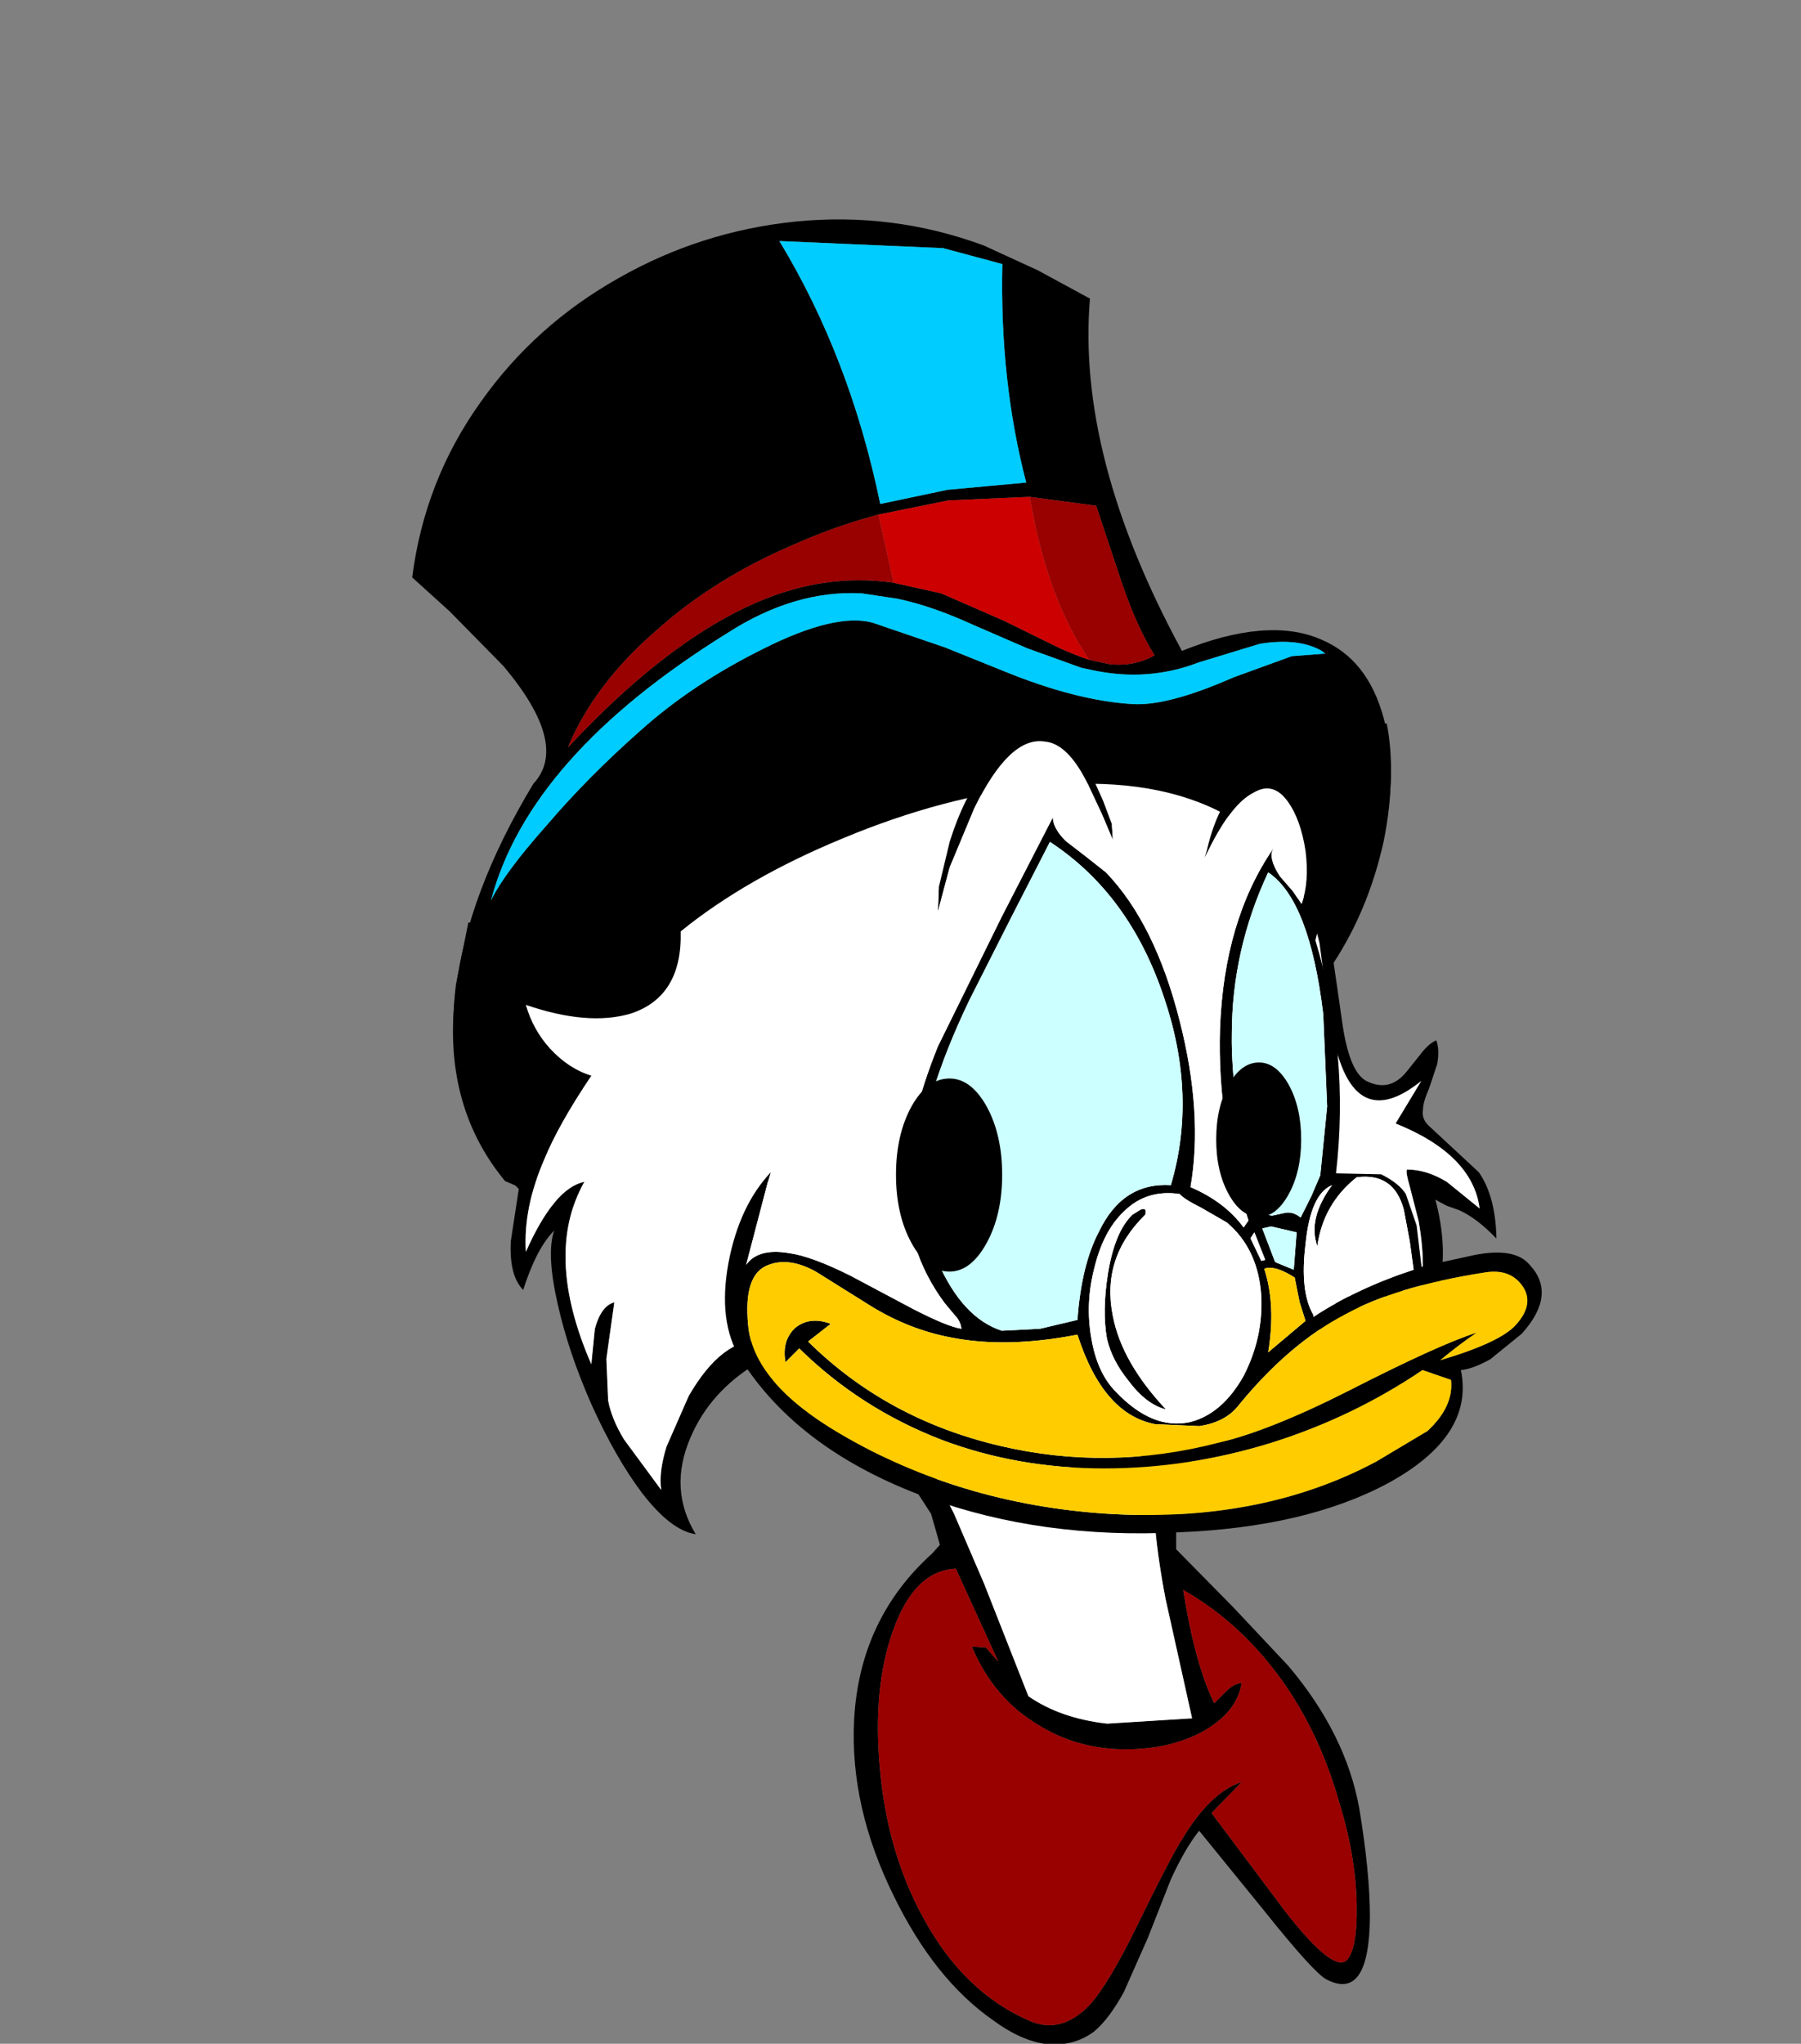 <?xml version="1.0" encoding="UTF-8" standalone="no"?>
<svg xmlns:xlink="http://www.w3.org/1999/xlink" height="103.9px" width="91.6px" xmlns="http://www.w3.org/2000/svg">
  <rect width="100%" height="100%" fill="#808080" stroke="none"/>
  <g transform="matrix(1.0, 0.0, 0.0, 1.0, 49.65, 57.35)">
    <use height="57.5" transform="matrix(0.9, 0.0, 0.0, 0.9, -28.685, -46.175)" width="55.3" xlink:href="#shape0"/>
    <use height="74.6" transform="matrix(0.9, 0.0, 0.0, 0.9, -26.595, -20.575)" width="58.95" xlink:href="#shape1"/>
    <use height="41.15" transform="matrix(1.0, 0.0, 0.0, 1.0, -12.8, -20.55)" width="41.55" xlink:href="#shape2"/>
    <use height="14.65" transform="matrix(0.837, 0.0, 0.0, 0.67, -4.079, -2.522)" width="6.45" xlink:href="#shape3"/>
    <use height="14.65" transform="matrix(0.67, 0.0, 0.0, 0.536, 12.207, -3.337)" width="6.45" xlink:href="#shape3"/>
  </g>
  <defs>
    <g id="shape0" transform="matrix(1.0, 0.0, 0.0, 1.0, 27.65, 28.75)">
      <path d="M27.25 6.35 Q26.4 10.2 24.4 13.25 L18.05 18.8 Q-2.1 34.4 -22.4 25.55 -26.0 21.2 -25.2 14.85 -24.55 9.3 -20.8 3.1 -18.75 0.9 -22.5 -3.55 L-25.55 -6.65 -27.65 -8.55 Q-26.95 -14.05 -23.75 -18.5 -20.7 -22.8 -16.0 -25.45 -11.35 -28.1 -6.0 -28.65 -0.5 -29.2 4.65 -27.3 L7.7 -25.9 10.65 -24.3 Q9.9 -15.35 15.85 -4.4 20.7 -6.35 23.7 -5.05 26.35 -3.95 27.25 -0.6 28.05 2.4 27.25 6.35 M5.7 -26.25 L2.35 -27.15 -6.9 -27.55 Q-2.9 -20.95 -1.2 -12.7 L2.6 -13.5 6.95 -13.9 7.05 -13.9 Q5.55 -19.65 5.7 -26.25 M18.75 -2.9 L22.05 -4.1 23.95 -4.25 23.75 -4.4 Q22.45 -5.15 20.25 -4.8 L16.8 -3.75 Q13.95 -2.65 10.85 -3.3 L10.15 -3.45 7.1 -4.55 4.1 -5.85 Q1.7 -6.95 -0.25 -7.35 L-2.25 -7.65 Q-6.05 -7.85 -9.85 -5.4 -21.05 1.55 -23.2 9.7 -22.45 8.15 -20.05 5.45 -17.7 2.7 -14.75 0.1 -11.8 -2.55 -7.75 -4.55 -3.75 -6.55 -1.65 -6.0 L2.45 -4.6 5.8 -3.25 Q9.85 -1.6 13.0 -1.4 15.0 -1.25 18.75 -2.9 M10.6 -3.9 L11.75 -3.65 Q13.15 -3.5 14.3 -4.15 13.3 -5.75 12.45 -8.25 L11.0 -12.6 7.25 -13.1 2.65 -12.9 -1.3 -12.1 Q-3.75 -11.45 -6.1 -10.4 -10.55 -8.5 -13.8 -5.6 -17.35 -2.55 -18.85 1.05 -12.4 -5.85 -6.7 -7.7 -3.6 -8.7 -0.45 -8.25 L2.25 -7.65 5.8 -6.1 8.95 -4.55 Q9.85 -4.15 10.6 -3.9 M16.45 5.5 Q14.85 4.25 12.05 3.65 6.65 2.45 0.0 4.25 -6.7 6.05 -10.75 9.8 -14.8 13.5 -13.9 16.95 L-13.9 17.0 Q-12.95 20.45 -7.55 21.65 L-4.95 22.05 Q-0.65 22.4 4.5 21.05 11.15 19.25 15.25 15.55 L15.95 14.85 Q19.2 11.5 18.4 8.35 17.9 6.65 16.45 5.5" fill="#000000" fill-rule="evenodd" stroke="none"/>
      <path d="M18.75 -2.9 Q15.0 -1.25 13.0 -1.4 9.85 -1.6 5.8 -3.25 L2.45 -4.6 -1.65 -6.0 Q-3.75 -6.55 -7.75 -4.55 -11.8 -2.55 -14.75 0.1 -17.7 2.7 -20.05 5.45 -22.45 8.15 -23.2 9.7 -21.05 1.55 -9.85 -5.4 -6.05 -7.85 -2.25 -7.65 L-0.25 -7.35 Q1.7 -6.95 4.1 -5.85 L7.1 -4.55 10.15 -3.45 10.85 -3.3 Q13.95 -2.65 16.8 -3.75 L20.25 -4.8 Q22.45 -5.15 23.75 -4.4 L23.95 -4.25 22.05 -4.1 18.75 -2.9 M5.7 -26.25 Q5.55 -19.65 7.05 -13.9 L6.95 -13.9 2.6 -13.5 -1.2 -12.7 Q-2.9 -20.95 -6.9 -27.55 L2.35 -27.15 5.7 -26.25" fill="#00ccff" fill-rule="evenodd" stroke="none"/>
      <path d="M7.25 -13.1 L11.0 -12.6 12.45 -8.25 Q13.3 -5.75 14.3 -4.15 13.15 -3.5 11.75 -3.65 L10.6 -3.9 Q8.2 -7.45 7.25 -13.1 M-0.45 -8.25 Q-3.6 -8.7 -6.7 -7.7 -12.4 -5.85 -18.85 1.05 -17.35 -2.55 -13.8 -5.6 -10.55 -8.5 -6.1 -10.4 -3.75 -11.45 -1.3 -12.1 L-0.45 -8.25" fill="#990000" fill-rule="evenodd" stroke="none"/>
      <path d="M10.6 -3.9 Q9.85 -4.15 8.95 -4.55 L5.8 -6.1 2.25 -7.65 -0.45 -8.25 -1.3 -12.1 2.65 -12.9 7.25 -13.1 Q8.2 -7.45 10.6 -3.9" fill="#cc0000" fill-rule="evenodd" stroke="none"/>
      <path d="M15.95 14.85 L15.25 15.55 Q11.15 19.25 4.5 21.05 -0.65 22.4 -4.95 22.05 L-5.9 19.25 Q-2.0 19.4 2.55 18.2 9.2 16.4 13.3 12.7 L14.3 11.7 15.95 14.85" fill="#660000" fill-rule="evenodd" stroke="none"/>
      <path d="M-13.9 16.95 Q-14.8 13.5 -10.75 9.8 -6.7 6.05 0.0 4.25 6.65 2.45 12.05 3.65 14.85 4.25 16.45 5.5 17.2 8.5 14.3 11.7 L13.3 12.7 Q9.2 16.4 2.55 18.2 -2.0 19.4 -5.9 19.25 L-9.5 18.8 Q-12.3 18.2 -13.9 16.95" fill="#333333" fill-rule="evenodd" stroke="none"/>
      <path d="M16.45 5.5 Q17.9 6.65 18.4 8.35 19.2 11.5 15.95 14.85 L14.3 11.7 Q17.2 8.5 16.45 5.5 M-4.95 22.05 L-7.55 21.65 Q-12.95 20.45 -13.9 17.0 L-13.9 16.95 Q-12.3 18.2 -9.5 18.8 L-5.9 19.25 -4.95 22.05" fill="#330000" fill-rule="evenodd" stroke="none"/>
    </g>
    <g id="shape1" transform="matrix(1.0, 0.0, 0.0, 1.0, 38.55, 59.25)">
      <path d="M14.05 -53.0 Q13.2 -49.1 11.15 -46.05 L11.4 -44.35 11.7 -42.25 Q12.1 -39.55 13.05 -39.05 14.35 -38.4 15.3 -39.55 L16.1 -40.55 Q16.55 -41.15 17.0 -41.35 17.2 -40.8 17.05 -40.0 L16.6 -38.65 Q16.25 -37.85 16.25 -37.45 16.15 -36.9 16.6 -36.5 L19.4 -33.9 Q20.35 -32.55 20.4 -30.15 19.3 -31.3 18.3 -31.75 L17.6 -32.0 Q17.2 -32.2 16.95 -32.35 18.3 -27.25 15.35 -24.05 L15.05 -25.5 14.35 -24.1 Q13.95 -23.3 13.35 -23.05 13.05 -24.8 11.8 -25.9 9.3 -20.7 2.65 -17.3 2.3 -16.35 2.3 -14.95 L2.3 -12.6 5.55 -9.3 8.65 -6.0 Q11.9 -2.15 12.65 2.05 13.25 5.65 13.25 8.2 13.2 12.95 10.8 11.7 10.1 11.35 7.3 7.85 L3.6 3.3 Q2.8 4.3 2.0 6.05 L0.7 9.35 -0.65 12.4 Q-1.5 13.95 -2.35 14.65 -3.5 15.5 -5.05 15.35 -6.5 15.15 -8.05 14.0 -11.35 11.7 -13.65 7.0 -16.15 1.95 -15.9 -2.95 -15.6 -8.65 -11.5 -12.35 L-11.05 -12.85 -11.55 -14.6 -12.65 -16.3 Q-13.6 -17.45 -15.45 -18.65 L-18.7 -20.7 Q-20.5 -21.95 -21.4 -23.1 -24.05 -21.5 -25.15 -18.9 -26.4 -16.0 -24.85 -13.45 -26.25 -13.65 -27.9 -15.8 -29.4 -17.8 -30.75 -20.8 -32.05 -23.75 -32.65 -26.45 -33.3 -29.3 -32.85 -30.6 -33.85 -29.6 -34.6 -27.25 -35.4 -28.05 -35.3 -30.0 L-34.85 -32.95 Q-39.25 -37.55 -38.4 -44.5 L-37.7 -48.0 -27.35 -48.0 -20.1 -56.0 14.2 -59.25 Q14.75 -56.45 14.05 -53.0 M1.05 -14.6 L1.0 -16.8 Q-5.3 -15.5 -11.35 -16.8 L-10.25 -14.6 -8.55 -10.65 -6.05 -4.3 Q-4.25 -3.05 -1.6 -2.75 L3.2 -3.05 1.7 -9.8 Q1.2 -12.4 1.05 -14.6 M10.8 -43.85 L10.4 -46.85 Q9.15 -52.15 4.6 -54.35 0.6 -56.3 -5.4 -55.7 -10.8 -55.15 -16.55 -52.75 -22.0 -50.5 -25.7 -47.5 -25.6 -43.8 -28.55 -42.85 -30.95 -42.15 -34.45 -43.35 -34.05 -41.95 -33.1 -40.9 -32.05 -39.75 -30.75 -39.35 -32.6 -36.6 -33.4 -34.65 -34.6 -31.9 -34.45 -29.4 -32.85 -33.0 -31.15 -33.35 -33.45 -29.25 -30.75 -23.05 L-30.55 -25.05 Q-30.2 -26.35 -29.45 -26.55 L-29.9 -23.35 -29.8 -21.0 Q-29.6 -19.95 -28.9 -18.8 L-26.8 -15.95 Q-26.95 -16.95 -26.5 -18.4 L-25.25 -21.25 Q-23.35 -24.55 -21.1 -24.4 -18.2 -20.95 -13.65 -19.0 -9.2 -17.1 -4.35 -17.2 0.65 -17.35 4.7 -19.65 9.15 -22.25 11.6 -27.0 11.85 -27.45 13.85 -24.8 L14.2 -27.45 Q14.65 -27.7 15.2 -27.05 L15.85 -26.0 Q16.55 -28.05 16.0 -31.15 L15.5 -33.1 Q15.25 -33.95 15.35 -34.05 16.45 -34.05 17.6 -33.35 L19.45 -31.85 Q19.05 -34.9 14.7 -36.65 L16.15 -39.05 Q12.8 -36.35 11.5 -40.3 11.05 -41.6 10.8 -43.85 M4.45 -3.9 L5.15 -4.6 Q5.55 -5.0 6.0 -5.05 5.75 -3.4 3.8 -2.3 1.95 -1.3 -0.55 -1.3 -3.25 -1.3 -5.45 -2.65 -8.0 -4.15 -9.25 -7.1 L-8.45 -7.05 -7.75 -6.25 -10.15 -11.5 Q-12.5 -11.4 -13.7 -8.0 -14.85 -4.8 -14.45 -0.3 -14.05 4.45 -12.0 8.2 -9.7 12.45 -5.95 14.05 -4.2 14.8 -2.6 13.15 -1.55 12.0 0.0 8.85 1.95 4.85 2.65 3.75 4.25 1.1 6.0 0.55 L4.3 2.3 6.25 4.9 8.5 7.9 Q11.2 11.35 11.95 10.6 12.55 9.95 12.5 7.45 12.45 4.7 11.5 1.65 10.45 -2.05 8.45 -4.95 6.05 -8.4 2.7 -10.3 3.35 -6.15 4.45 -3.9" fill="#000000" fill-rule="evenodd" stroke="none"/>
      <path d="M10.8 -43.85 Q11.05 -41.6 11.5 -40.3 12.8 -36.35 16.15 -39.05 L14.7 -36.65 Q19.05 -34.9 19.45 -31.85 L17.6 -33.35 Q16.45 -34.05 15.35 -34.05 15.25 -33.95 15.5 -33.1 L16.0 -31.15 Q16.55 -28.05 15.85 -26.0 L15.2 -27.05 Q14.65 -27.7 14.2 -27.45 L13.85 -24.8 Q11.85 -27.45 11.6 -27.0 9.15 -22.25 4.7 -19.65 0.65 -17.35 -4.35 -17.2 -9.2 -17.1 -13.65 -19.0 -18.2 -20.95 -21.1 -24.4 -23.35 -24.55 -25.25 -21.25 L-26.5 -18.4 Q-26.95 -16.95 -26.8 -15.95 L-28.9 -18.8 Q-29.6 -19.95 -29.8 -21.0 L-29.9 -23.35 -29.45 -26.55 Q-30.2 -26.35 -30.55 -25.05 L-30.75 -23.05 Q-33.45 -29.25 -31.15 -33.35 -32.85 -33.0 -34.45 -29.4 -34.6 -31.9 -33.4 -34.65 -32.6 -36.6 -30.75 -39.35 -32.05 -39.75 -33.1 -40.9 -34.05 -41.95 -34.45 -43.35 -30.95 -42.15 -28.55 -42.85 -25.6 -43.8 -25.7 -47.5 -22.0 -50.5 -16.55 -52.75 -10.8 -55.15 -5.4 -55.7 0.6 -56.3 4.6 -54.35 9.15 -52.15 10.4 -46.85 L10.8 -43.85 M1.05 -14.6 Q1.2 -12.4 1.7 -9.8 L3.2 -3.05 -1.6 -2.75 Q-4.25 -3.05 -6.05 -4.3 L-8.55 -10.65 -10.25 -14.6 -11.35 -16.8 Q-5.3 -15.5 1.0 -16.8 L1.05 -14.6" fill="#ffffff" fill-rule="evenodd" stroke="none"/>
      <path d="M4.45 -3.9 Q3.35 -6.15 2.7 -10.3 6.05 -8.4 8.45 -4.95 10.45 -2.05 11.5 1.65 12.45 4.7 12.5 7.45 12.55 9.95 11.95 10.6 11.2 11.35 8.5 7.9 L6.25 4.9 4.3 2.3 6.0 0.55 Q4.25 1.1 2.65 3.75 1.95 4.85 0.0 8.85 -1.55 12.0 -2.6 13.15 -4.2 14.8 -5.95 14.05 -9.7 12.45 -12.0 8.2 -14.05 4.45 -14.45 -0.3 -14.85 -4.8 -13.7 -8.0 -12.5 -11.4 -10.15 -11.5 L-7.75 -6.25 -8.45 -7.05 -9.25 -7.1 Q-8.0 -4.15 -5.45 -2.65 -3.25 -1.3 -0.55 -1.3 1.95 -1.3 3.8 -2.3 5.75 -3.4 6.0 -5.05 5.55 -5.0 5.15 -4.6 L4.45 -3.9" fill="#990000" fill-rule="evenodd" stroke="none"/>
    </g>
    <g id="shape2" transform="matrix(1.0, 0.0, 0.0, 1.0, 20.75, 20.55)">
      <path d="M3.8 -14.2 Q4.4 -16.7 5.65 -17.6 6.75 -18.5 7.95 -17.6 9.15 -16.7 9.6 -14.6 10.05 -12.3 9.3 -9.55 11.05 -3.8 10.35 2.3 L12.65 2.35 Q13.55 2.8 13.9 3.35 L14.45 4.95 14.7 7.05 15.8 6.8 17.4 6.45 Q19.45 6.05 20.2 6.95 21.6 8.45 19.8 10.45 L18.2 11.75 Q17.3 12.25 16.7 12.3 17.4 15.65 13.0 18.05 8.8 20.3 2.3 20.55 -4.6 20.9 -10.4 18.8 -17.0 16.4 -19.95 11.7 -21.1 9.85 -20.55 6.85 -20.0 3.95 -18.4 2.25 L-18.55 2.75 -19.65 6.95 Q-19.05 6.1 -17.5 6.35 -16.35 6.5 -14.35 7.5 L-11.15 9.2 Q-9.4 10.1 -8.7 10.2 -8.75 9.8 -9.05 9.5 L-9.55 8.9 Q-11.6 6.15 -11.5 2.6 -11.45 -0.3 -9.9 -4.15 L-6.65 -10.75 -4.05 -15.8 Q-4.05 -15.25 -3.4 -14.6 L-2.3 -13.75 -1.35 -13.0 Q1.15 -10.4 2.4 -5.45 3.6 -0.75 2.95 3.0 4.7 3.75 5.65 5.05 L5.9 4.7 Q4.3 -0.25 4.45 -5.05 4.65 -10.55 7.15 -14.2 6.9 -13.7 7.5 -12.8 L8.15 -12.05 8.6 -11.4 Q9.0 -12.5 8.8 -14.1 8.55 -15.7 7.9 -16.6 7.15 -17.65 6.15 -17.05 5.05 -16.5 3.9 -14.2 L3.65 -13.7 3.8 -14.2 M-9.85 -12.25 L-9.3 -14.55 Q-8.6 -16.8 -7.4 -18.4 -6.1 -20.3 -4.9 -20.5 -3.5 -20.8 -2.4 -18.65 L-1.5 -16.65 -1.05 -15.45 -1.0 -14.65 -1.55 -15.95 -2.3 -17.55 Q-3.3 -19.55 -4.45 -19.65 -6.25 -19.95 -8.05 -16.25 L-9.3 -13.25 -9.9 -11.0 -9.85 -12.25 M9.9 -1.1 L9.7 -5.8 Q9.0 -11.6 6.9 -13.0 5.05 -9.05 5.05 -4.75 5.0 -1.65 6.15 3.55 6.3 4.15 6.55 4.35 L7.1 4.45 7.8 4.3 Q8.2 4.25 8.55 4.55 L9.1 3.45 9.55 2.4 9.9 -1.1 M19.5 10.0 Q20.45 8.95 19.85 8.05 19.2 7.1 17.85 7.35 13.4 8.05 10.85 9.45 7.95 10.95 5.35 14.15 4.7 14.95 3.4 15.15 L1.15 15.05 Q-1.5 14.55 -2.8 10.5 -6.4 11.2 -9.2 10.65 -11.35 10.25 -13.3 9.05 L-16.1 7.3 Q-17.45 6.55 -18.5 6.95 -19.8 7.4 -19.55 10.0 -19.3 12.95 -14.85 15.55 -8.8 19.1 -1.35 19.6 6.5 20.1 12.4 16.95 L15.0 15.4 Q16.35 14.15 16.2 12.8 L14.75 12.3 Q11.2 14.7 7.05 16.0 2.85 17.3 -1.45 17.3 -5.85 17.3 -9.7 15.85 -13.85 14.25 -16.95 11.2 L-17.65 11.9 Q-17.85 10.8 -17.15 10.15 -16.4 9.55 -15.35 9.95 L-16.5 10.85 Q-12.5 14.8 -6.75 16.15 -1.25 17.45 4.35 16.0 6.95 15.4 11.0 13.35 15.6 11.0 17.5 10.4 16.55 11.05 15.65 11.8 18.7 10.9 19.5 10.0 M9.2 9.5 L9.2 9.6 Q11.4 8.15 14.3 7.2 L14.1 5.75 13.8 4.15 Q13.3 2.25 11.4 2.5 9.7 3.85 9.4 6.0 8.9 4.6 10.15 2.9 9.05 3.35 8.8 5.9 8.5 8.3 9.2 9.5 M7.05 5.0 L6.6 5.1 7.25 6.8 7.35 6.85 8.2 7.2 8.35 5.3 7.05 5.0 M0.65 4.4 Q-1.6 6.6 -1.0 9.55 -0.55 11.9 1.7 14.3 0.7 14.05 -0.2 12.85 -1.05 11.8 -1.3 10.7 -1.55 9.3 -1.25 7.4 -0.9 5.25 0.0 4.4 L0.4 4.15 Q0.75 4.0 0.65 4.4 M3.5 4.05 Q2.6 3.6 2.4 3.35 0.7 3.1 -0.45 4.25 -1.5 5.25 -1.95 7.15 -2.4 8.9 -2.1 10.65 -1.8 12.45 -0.85 13.4 1.0 15.35 2.9 14.95 4.55 14.55 5.65 12.6 6.65 10.65 6.55 8.55 6.4 6.15 4.8 4.8 L3.5 4.05 M6.75 6.7 L6.2 5.3 6.0 5.6 6.55 6.75 6.75 6.7 M8.25 7.6 Q7.25 6.95 6.7 7.15 7.3 9.0 6.9 11.4 L8.8 9.8 8.5 8.85 8.25 7.6 M1.95 2.9 Q3.3 -1.65 1.6 -6.65 -0.15 -11.9 -4.2 -14.55 L-6.2 -10.65 -8.3 -6.5 Q-10.7 -1.5 -10.9 2.05 -11.0 4.25 -9.9 6.8 -8.65 9.65 -6.65 10.3 L-4.7 10.2 -2.8 9.75 Q-2.6 6.95 -1.7 5.25 -0.5 2.75 1.95 2.9" fill="#000000" fill-rule="evenodd" stroke="none"/>
      <path d="M9.9 -1.1 L9.55 2.4 9.1 3.45 8.55 4.55 Q8.2 4.25 7.8 4.3 L7.1 4.45 6.55 4.35 Q6.3 4.15 6.15 3.55 5.0 -1.65 5.05 -4.75 5.05 -9.05 6.9 -13.0 9.0 -11.6 9.7 -5.8 L9.9 -1.1 M7.05 5.0 L8.35 5.3 8.2 7.2 7.35 6.85 7.25 6.8 6.6 5.1 7.05 5.0 M1.95 2.9 Q-0.5 2.75 -1.7 5.25 -2.6 6.95 -2.8 9.75 L-4.7 10.2 -6.65 10.3 Q-8.65 9.65 -9.9 6.8 -11.0 4.25 -10.9 2.05 -10.7 -1.5 -8.3 -6.5 L-6.2 -10.65 -4.2 -14.55 Q-0.15 -11.9 1.6 -6.65 3.3 -1.65 1.95 2.9" fill="#ccffff" fill-rule="evenodd" stroke="none"/>
      <path d="M19.5 10.0 Q18.7 10.9 15.65 11.8 16.55 11.05 17.5 10.4 15.6 11.0 11.0 13.35 6.95 15.4 4.35 16.0 -1.25 17.45 -6.75 16.15 -12.5 14.8 -16.5 10.85 L-15.35 9.95 Q-16.4 9.55 -17.15 10.15 -17.85 10.8 -17.65 11.9 L-16.95 11.2 Q-13.85 14.25 -9.7 15.85 -5.85 17.3 -1.45 17.3 2.85 17.3 7.05 16.0 11.2 14.7 14.75 12.3 L16.2 12.8 Q16.35 14.15 15.0 15.4 L12.4 16.95 Q6.5 20.1 -1.35 19.6 -8.8 19.1 -14.85 15.55 -19.3 12.95 -19.55 10.0 -19.8 7.4 -18.5 6.95 -17.45 6.55 -16.1 7.3 L-13.3 9.05 Q-11.35 10.25 -9.2 10.65 -6.4 11.2 -2.8 10.5 -1.5 14.55 1.15 15.05 L3.4 15.15 Q4.7 14.95 5.35 14.15 7.95 10.95 10.85 9.45 13.4 8.05 17.85 7.35 19.2 7.1 19.85 8.05 20.45 8.95 19.5 10.0 M8.25 7.6 L8.5 8.85 8.8 9.8 6.9 11.4 Q7.3 9.0 6.7 7.15 7.25 6.95 8.25 7.6" fill="#ffcc00" fill-rule="evenodd" stroke="none"/>
      <path d="M-18.55 2.75 Q-12.0 -4.05 -9.85 -12.25 L-9.9 -11.0 -9.3 -13.25 -8.05 -16.25 Q-6.25 -19.95 -4.45 -19.65 -3.3 -19.55 -2.3 -17.55 L-1.55 -15.95 -1.0 -14.65 -1.05 -15.45 Q1.55 -11.05 3.8 -14.2 L3.65 -13.7 3.9 -14.2 Q5.05 -16.5 6.15 -17.05 7.15 -17.65 7.9 -16.6 8.55 -15.7 8.8 -14.1 9.0 -12.5 8.6 -11.4 L8.15 -12.05 7.5 -12.8 Q6.9 -13.7 7.15 -14.2 4.65 -10.55 4.45 -5.05 4.3 -0.25 5.9 4.7 L5.65 5.05 Q4.7 3.75 2.95 3.0 3.6 -0.75 2.4 -5.45 1.15 -10.4 -1.35 -13.0 L-2.3 -13.75 -3.4 -14.6 Q-4.05 -15.25 -4.05 -15.8 L-6.65 -10.75 -9.9 -4.15 Q-11.45 -0.3 -11.5 2.6 -11.6 6.15 -9.55 8.9 L-9.05 9.5 Q-8.75 9.8 -8.7 10.2 -9.4 10.1 -11.15 9.2 L-14.35 7.5 Q-16.35 6.5 -17.5 6.35 -19.05 6.1 -19.65 6.95 L-18.55 2.75 M9.2 9.5 Q8.5 8.3 8.8 5.9 9.05 3.35 10.15 2.9 8.9 4.6 9.4 6.0 9.7 3.85 11.4 2.5 13.3 2.25 13.8 4.15 L14.1 5.75 14.3 7.2 Q11.4 8.15 9.2 9.6 L9.2 9.5 M0.65 4.4 Q0.75 4.0 0.4 4.15 L0.0 4.4 Q-0.9 5.25 -1.25 7.4 -1.55 9.3 -1.3 10.7 -1.05 11.8 -0.2 12.85 0.7 14.05 1.7 14.3 -0.55 11.9 -1.0 9.55 -1.6 6.6 0.65 4.4 M3.5 4.05 L4.8 4.8 Q6.4 6.15 6.55 8.55 6.65 10.65 5.65 12.6 4.55 14.55 2.9 14.95 1.0 15.35 -0.85 13.4 -1.8 12.45 -2.1 10.65 -2.4 8.9 -1.95 7.15 -1.5 5.25 -0.45 4.25 0.7 3.1 2.4 3.35 2.6 3.6 3.5 4.05 M6.75 6.7 L6.55 6.75 6.0 5.6 6.2 5.3 6.75 6.7" fill="#ffffff" fill-rule="evenodd" stroke="none"/>
    </g>
    <g id="shape3" transform="matrix(1.0, 0.0, 0.0, 1.0, 3.2, 7.35)">
      <path d="M-2.25 -5.25 Q-1.3 -7.35 0.05 -7.35 1.35 -7.35 2.3 -5.25 3.25 -3.1 3.25 -0.05 3.25 3.0 2.3 5.15 1.35 7.3 0.05 7.3 -1.3 7.3 -2.25 5.15 -3.2 3.0 -3.2 -0.05 -3.2 -3.1 -2.25 -5.25" fill="#000000" fill-rule="evenodd" stroke="none"/>
    </g>
  </defs>
</svg>
